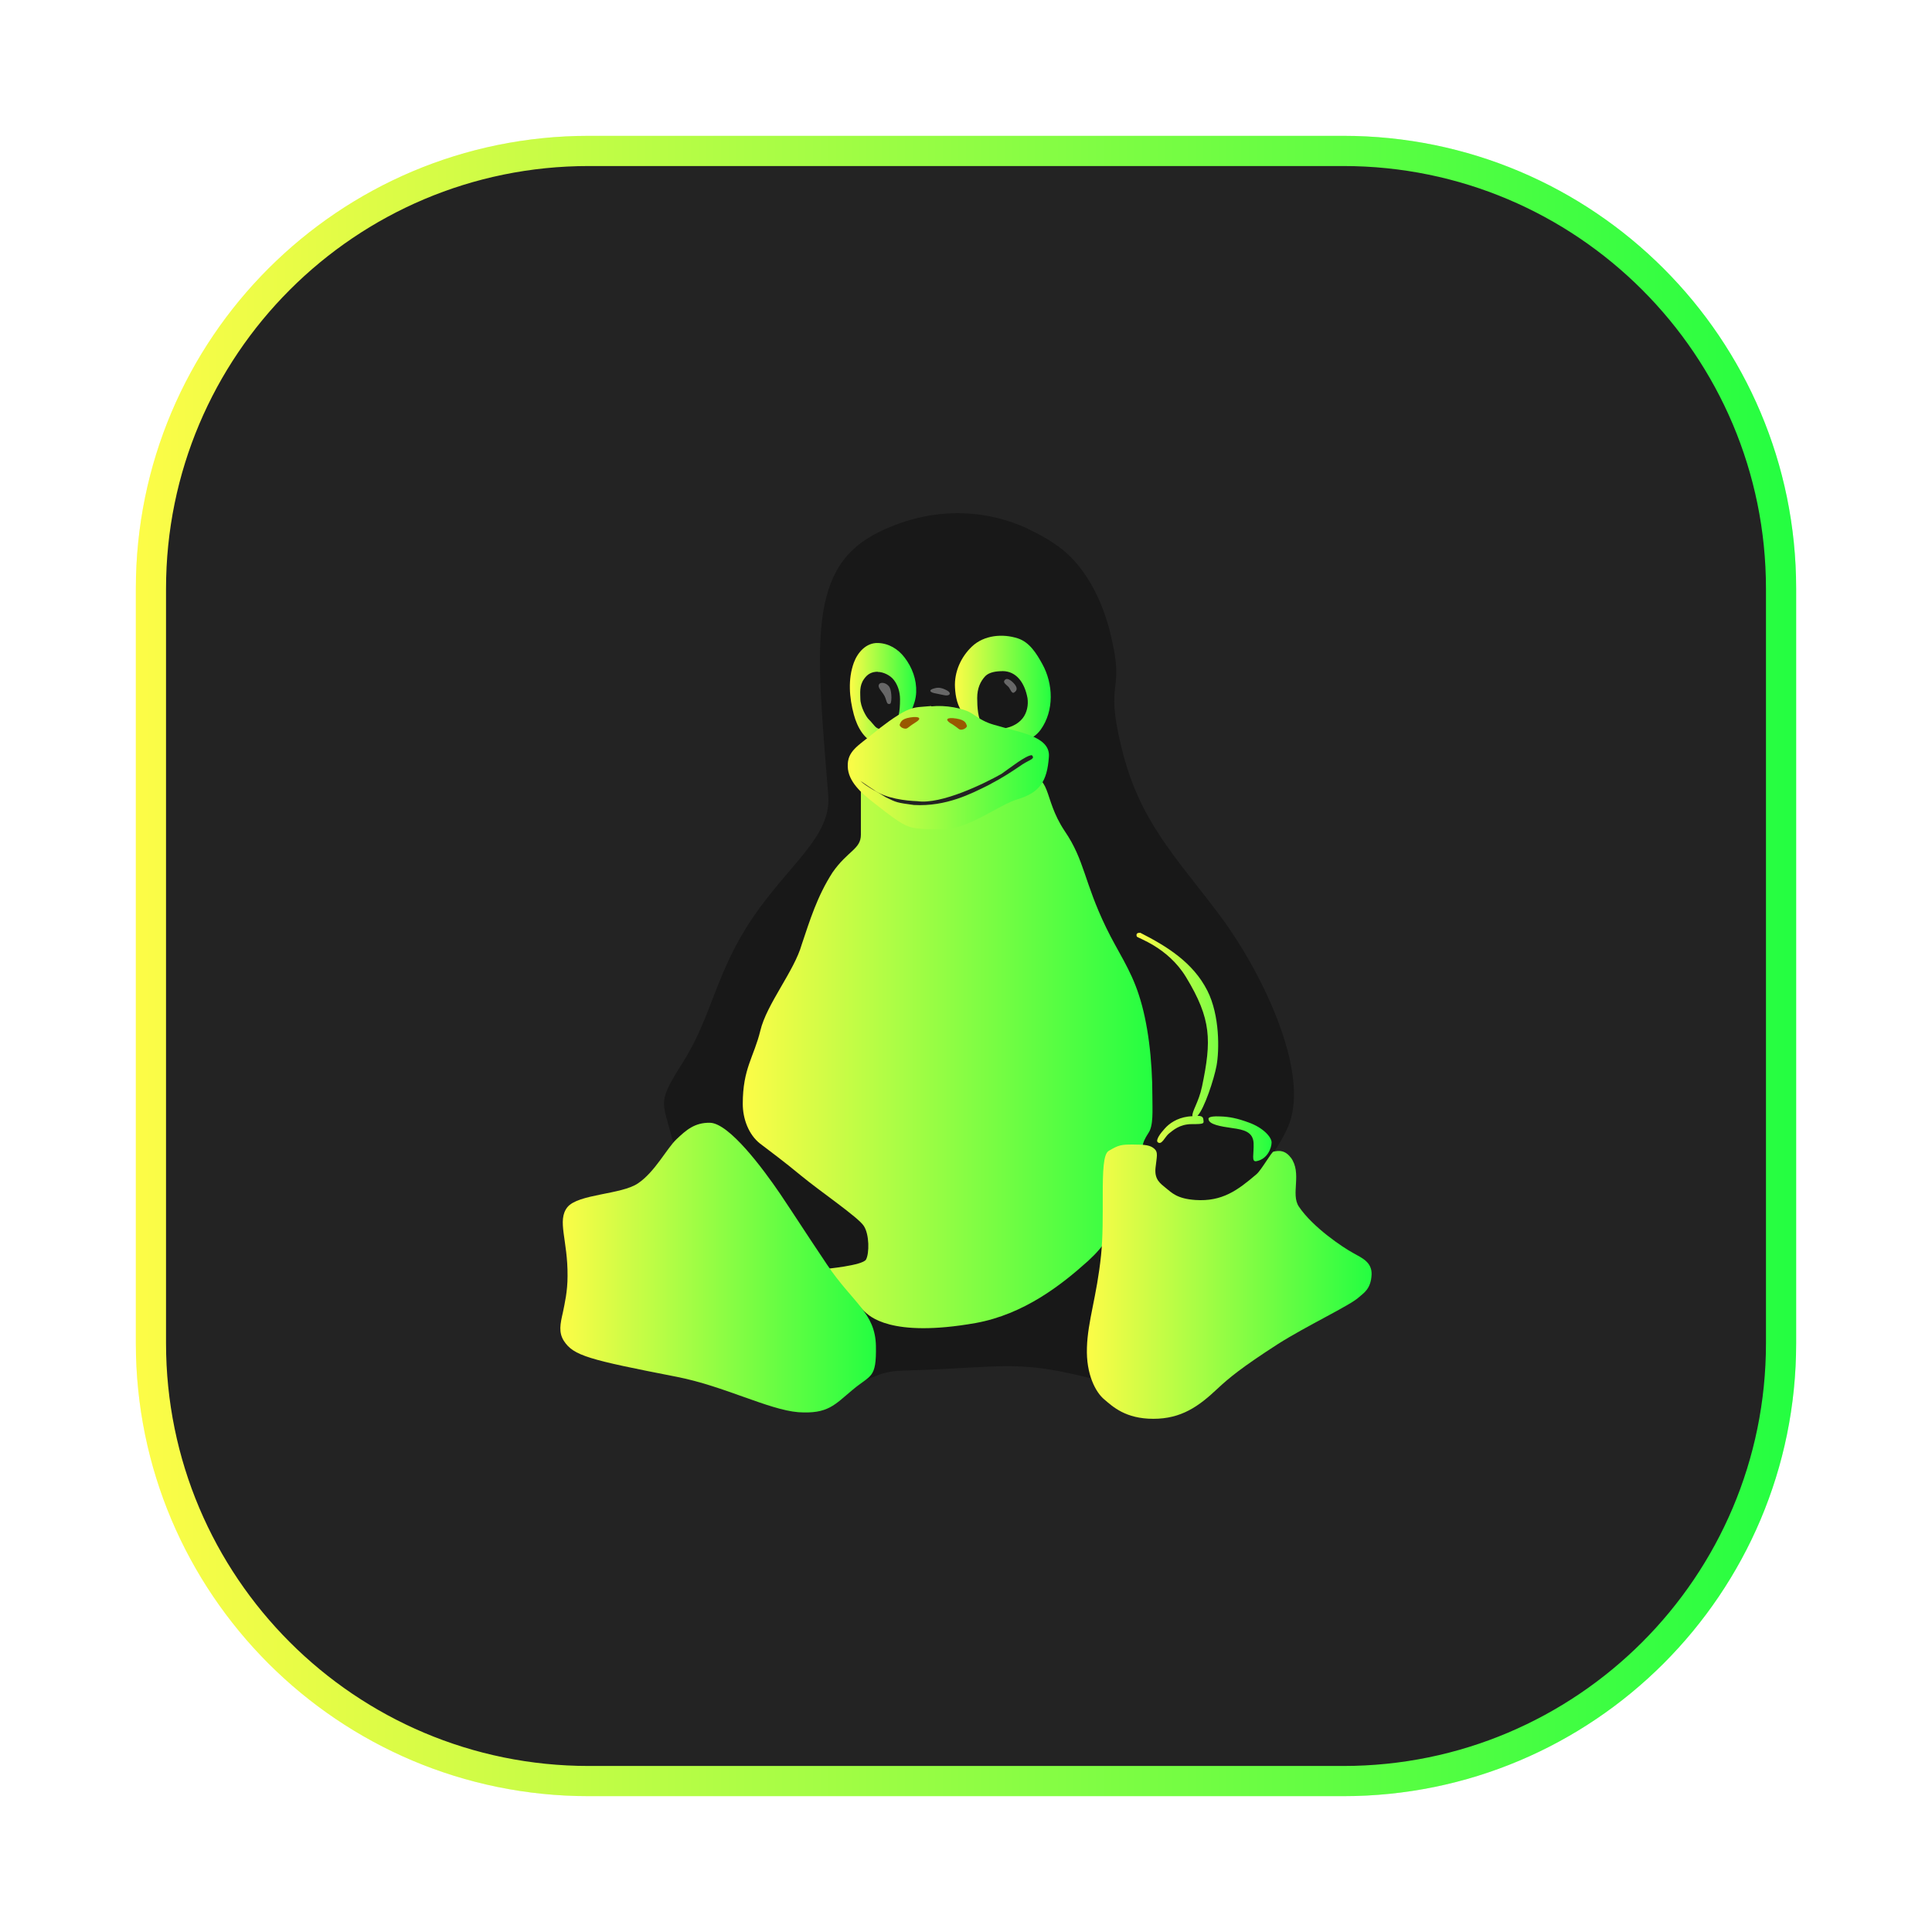 <svg width="64" height="64" viewBox="0 0 64 64" fill="none" xmlns="http://www.w3.org/2000/svg">
<g clip-path="url(#clip0_4_15353)">
<g opacity="0.3" filter="url(#filter0_f_4_15353)">
<path d="M44.5 4.5H19.5C11.216 4.5 4.5 11.216 4.5 19.5V44.5C4.5 52.784 11.216 59.5 19.5 59.5H44.5C52.784 59.5 59.5 52.784 59.5 44.5V19.5C59.5 11.216 52.784 4.5 44.5 4.5Z" fill="url(#paint0_linear_4_15353)"/>
</g>
<path d="M19.5 5H44.5C52.508 5 59 11.492 59 19.5V44.5C59 52.508 52.508 59 44.5 59H19.5C11.492 59 5 52.508 5 44.5V19.5C5 11.492 11.492 5 19.5 5Z" fill="#232323" stroke="url(#paint1_linear_4_15353)"/>
<path d="M42.778 37.009C42.362 38.599 39.173 41.625 38.053 43.087C36.938 44.554 38.166 46.165 36.106 45.65C34.051 45.14 33.477 45.233 31.346 45.345C29.24 45.462 29.692 45.289 28.372 45.844C27.057 46.395 22.636 39.114 22.276 37.754C21.926 36.399 21.757 36.562 22.677 35.1C23.585 33.632 23.725 32.181 24.931 30.407C26.138 28.624 27.54 27.716 27.437 26.357C27.036 21.308 26.729 18.78 29.137 17.614C31.427 16.503 33.348 17.166 34.102 17.543C34.431 17.706 35.099 18.026 35.592 18.582C36.085 19.127 36.532 19.948 36.783 20.987C37.297 23.071 36.568 22.383 37.153 24.772C37.728 27.157 38.898 28.329 40.326 30.214C41.759 32.098 43.249 35.212 42.775 37.01" fill="#181818"/>
<path d="M29.423 24.643C29.678 24.596 29.808 24.358 29.904 24.136C30.072 23.742 30.334 23.377 30.35 22.932C30.366 22.512 30.219 22.112 29.964 21.779C29.749 21.498 29.442 21.312 29.087 21.3C28.691 21.286 28.41 21.614 28.286 21.948C28.084 22.497 28.134 23.114 28.284 23.669C28.397 24.09 28.644 24.556 29.107 24.659C29.211 24.683 29.322 24.678 29.423 24.643Z" fill="url(#paint2_linear_4_15353)"/>
<path d="M29.077 22.258C29.261 22.258 29.494 22.37 29.612 22.527C29.734 22.685 29.815 22.91 29.815 23.164C29.815 23.536 29.775 23.949 29.535 24.076C29.458 24.106 29.295 24.153 29.204 24.153C28.995 24.153 28.974 24.02 28.776 23.827C28.704 23.76 28.5 23.418 28.5 23.139C28.5 22.966 28.46 22.717 28.623 22.492C28.735 22.329 28.878 22.252 29.077 22.252" fill="#181818"/>
<path d="M33.279 24.69C33.716 24.654 34.208 24.544 34.475 24.17C34.925 23.541 34.894 22.653 34.525 21.991C34.336 21.65 34.107 21.274 33.718 21.147C33.216 20.983 32.6 21.037 32.201 21.413C31.834 21.758 31.608 22.258 31.635 22.771C31.652 23.084 31.715 23.405 31.922 23.651C32.16 23.934 32.353 24.271 32.686 24.456C32.872 24.559 33.069 24.644 33.275 24.695" fill="url(#paint3_linear_4_15353)"/>
<path d="M33.206 22.231C33.674 22.231 33.944 22.624 34.037 23.124C34.072 23.353 34.021 23.613 33.874 23.797C33.705 24.011 33.405 24.133 33.165 24.133C32.931 24.133 32.676 24.168 32.534 23.996C32.397 23.812 32.371 23.416 32.371 23.125C32.371 22.804 32.473 22.575 32.641 22.396C32.774 22.263 33.008 22.233 33.207 22.233" fill="#181818"/>
<path d="M33.418 22.507C33.371 22.486 33.331 22.486 33.306 22.509H33.301C33.204 22.597 33.295 22.647 33.407 22.754C33.469 22.82 33.515 23.009 33.606 22.932C33.709 22.862 33.703 22.759 33.576 22.627C33.52 22.568 33.465 22.527 33.418 22.507ZM29.288 22.629C29.219 22.61 29.154 22.622 29.125 22.662C29.069 22.743 29.138 22.82 29.26 22.988C29.388 23.162 29.342 23.36 29.485 23.314C29.541 23.299 29.551 22.942 29.474 22.779C29.433 22.698 29.359 22.648 29.288 22.629ZM31.138 22.787C31.073 22.777 31.018 22.785 30.962 22.8C30.748 22.851 30.784 22.938 31.008 22.973C31.141 22.999 31.105 22.994 31.278 23.029C31.46 23.069 31.538 22.962 31.37 22.871C31.275 22.822 31.202 22.796 31.138 22.787Z" fill="#676767"/>
<path d="M30.424 27.406C29.614 27.436 28.554 25.246 28.518 26.131V27.649C28.518 28.133 28.085 28.174 27.577 28.903C27.064 29.703 26.828 30.489 26.558 31.288C26.309 32.17 25.396 33.261 25.187 34.142C24.973 35.019 24.605 35.394 24.605 36.566C24.605 37.062 24.8 37.587 25.177 37.882C25.554 38.172 25.936 38.448 26.527 38.937C27.153 39.456 28.443 40.332 28.616 40.613C28.8 40.893 28.8 41.519 28.688 41.724C28.576 41.922 27.342 42.035 27.342 42.035C27.342 42.035 28.453 43.281 28.627 43.435C28.79 43.587 29.487 44.327 32.32 43.827C33.921 43.536 35.153 42.571 36.049 41.766C37.206 40.702 36.621 40.4 36.768 39.871C36.987 39.101 37.695 38.816 37.853 37.95C37.874 37.827 37.914 37.736 38.037 37.541C38.216 37.296 38.174 36.777 38.174 36.318C38.174 35.094 38.027 33.867 37.725 32.955C37.45 32.1 37.017 31.504 36.645 30.734C35.902 29.2 35.937 28.508 35.269 27.529C34.515 26.399 34.887 25.645 33.879 25.69C32.626 25.757 31.612 27.372 30.425 27.417" fill="url(#paint4_linear_4_15353)"/>
<path d="M30.849 23.4C31.303 23.349 31.929 23.451 32.215 23.649C32.48 23.833 32.669 23.935 32.913 24.005C33.723 24.254 34.797 24.377 34.746 25.066C34.69 25.891 34.436 26.258 33.707 26.477C33.121 26.645 32.077 27.467 31.272 27.467C30.911 27.467 30.406 27.488 30.115 27.384C29.835 27.293 29.442 26.98 28.984 26.623C28.521 26.267 28.097 25.885 28.083 25.396C28.062 24.881 28.425 24.708 28.933 24.29C29.198 24.07 29.687 23.699 30.018 23.541C30.329 23.394 30.528 23.424 30.849 23.388" fill="url(#paint5_linear_4_15353)"/>
<path d="M29.806 24.007C29.78 24.068 29.974 24.196 30.076 24.108C30.183 24.022 30.305 23.945 30.346 23.919C30.535 23.802 30.469 23.716 30.148 23.767C29.837 23.817 29.837 23.94 29.801 24.007" fill="#995900"/>
<path d="M42.757 38.341C43.144 38.865 42.746 39.554 43.027 39.971C43.49 40.658 44.479 41.32 44.835 41.513C45.089 41.66 45.452 41.798 45.436 42.221C45.415 42.71 45.161 42.838 45.019 42.97C44.733 43.24 43.292 43.913 42.333 44.523C41.131 45.298 40.713 45.644 40.321 46.011C39.709 46.587 39.134 47 38.206 47C37.284 47 36.862 46.597 36.581 46.358C36.296 46.123 35.975 45.527 36.006 44.642C36.032 43.755 36.332 42.955 36.474 41.579C36.536 40.989 36.53 40.259 36.53 39.612C36.53 38.792 36.546 38.23 36.729 38.123C37.065 37.925 37.141 37.914 37.539 37.914C37.936 37.914 38.114 37.935 38.247 38.062C38.369 38.174 38.319 38.313 38.277 38.696C38.242 39.078 38.435 39.2 38.624 39.358C38.817 39.511 38.99 39.709 39.597 39.751C40.481 39.811 40.995 39.435 41.624 38.896C41.791 38.753 42.124 38.148 42.19 38.148C42.246 38.148 42.527 38.032 42.757 38.347" fill="url(#paint6_linear_4_15353)"/>
<path d="M21.134 39.2C20.579 39.577 19.157 39.547 18.796 39.989C18.444 40.433 18.811 41.075 18.801 42.267C18.801 42.777 18.71 43.159 18.648 43.469C18.557 43.862 18.501 44.137 18.678 44.417C18.999 44.912 19.504 45.04 22.423 45.61C23.982 45.915 25.459 46.7 26.443 46.781C27.432 46.847 27.645 46.536 28.247 46.037C28.843 45.533 29.036 45.685 29.016 44.586C28.995 43.485 28.247 43.159 27.396 41.891C26.546 40.622 26.408 40.389 25.843 39.547C25.277 38.716 24.157 37.209 23.52 37.193C23.01 37.183 22.726 37.438 22.405 37.743C22.084 38.049 21.695 38.823 21.134 39.2Z" fill="url(#paint7_linear_4_15353)"/>
<path d="M37.775 30.9C37.672 30.896 37.628 30.931 37.657 31.022C37.675 31.076 38.68 31.368 39.288 32.367C40.134 33.76 40.137 34.468 39.818 35.995C39.709 36.515 39.471 36.832 39.502 36.975C39.447 36.981 39.424 36.978 39.351 36.988C38.98 37.039 38.729 37.22 38.582 37.388C38.441 37.54 38.281 37.761 38.348 37.834C38.481 37.956 38.593 37.65 38.725 37.548C38.852 37.452 39.066 37.238 39.484 37.238C39.906 37.238 39.882 37.222 39.861 37.075C39.852 36.987 39.781 36.964 39.667 36.963C39.895 36.734 40.219 35.739 40.3 35.302C40.393 34.797 40.41 33.635 39.996 32.818C39.518 31.875 38.643 31.342 37.775 30.9ZM40.421 36.983C39.993 36.962 40.034 37.065 40.034 37.065C40.034 37.249 40.432 37.314 40.824 37.37C41.201 37.421 41.506 37.493 41.527 37.865C41.542 38.231 41.445 38.496 41.619 38.466C41.99 38.399 42.123 38.023 42.123 37.844C42.123 37.671 41.848 37.355 41.359 37.182C40.998 37.049 40.733 36.992 40.421 36.983Z" fill="url(#paint8_linear_4_15353)"/>
<path d="M28.5 25.866C28.674 25.979 28.679 25.994 28.928 26.152C29.331 26.457 30.039 26.529 30.385 26.54C31.184 26.657 32.611 25.954 33.172 25.638C33.458 25.44 33.982 25.021 34.18 25.016C34.303 25.139 34.124 25.158 33.87 25.321C33.533 25.551 33.248 25.744 32.734 26.014C32.188 26.284 31.347 26.727 30.273 26.666C29.706 26.589 29.701 26.584 29.356 26.417C29.147 26.28 28.674 26.045 28.5 25.866Z" fill="#232323"/>
<path d="M32.028 24.038C32.054 24.104 31.86 24.227 31.758 24.145C31.651 24.059 31.528 23.977 31.483 23.956C31.293 23.833 31.365 23.752 31.681 23.803C31.997 23.854 31.997 23.971 32.028 24.038Z" fill="#995900"/>
</g>
<defs>
<filter id="filter0_f_4_15353" x="3.263" y="3.263" width="57.475" height="57.475" filterUnits="userSpaceOnUse" color-interpolation-filters="sRGB">
<feFlood flood-opacity="0" result="BackgroundImageFix"/>
<feBlend mode="normal" in="SourceGraphic" in2="BackgroundImageFix" result="shape"/>
<feGaussianBlur stdDeviation="0.619" result="effect1_foregroundBlur_4_15353"/>
</filter>
<linearGradient id="paint0_linear_4_15353" x1="4.5" y1="32" x2="59.5" y2="32" gradientUnits="userSpaceOnUse">
<stop stop-color="#FDFC47"/>
<stop offset="1" stop-color="#24FE41"/>
</linearGradient>
<linearGradient id="paint1_linear_4_15353" x1="4.5" y1="32" x2="59.5" y2="32" gradientUnits="userSpaceOnUse">
<stop stop-color="#FDFC47"/>
<stop offset="1" stop-color="#24FE41"/>
</linearGradient>
<linearGradient id="paint2_linear_4_15353" x1="28.152" y1="22.986" x2="30.352" y2="22.986" gradientUnits="userSpaceOnUse">
<stop stop-color="#FDFC47"/>
<stop offset="1" stop-color="#24FE41"/>
</linearGradient>
<linearGradient id="paint3_linear_4_15353" x1="31.633" y1="22.877" x2="34.807" y2="22.877" gradientUnits="userSpaceOnUse">
<stop stop-color="#FDFC47"/>
<stop offset="1" stop-color="#24FE41"/>
</linearGradient>
<linearGradient id="paint4_linear_4_15353" x1="24.605" y1="34.843" x2="38.178" y2="34.843" gradientUnits="userSpaceOnUse">
<stop stop-color="#FDFC47"/>
<stop offset="1" stop-color="#24FE41"/>
</linearGradient>
<linearGradient id="paint5_linear_4_15353" x1="28.082" y1="25.428" x2="34.748" y2="25.428" gradientUnits="userSpaceOnUse">
<stop stop-color="#FDFC47"/>
<stop offset="1" stop-color="#24FE41"/>
</linearGradient>
<linearGradient id="paint6_linear_4_15353" x1="36.004" y1="42.457" x2="45.437" y2="42.457" gradientUnits="userSpaceOnUse">
<stop stop-color="#FDFC47"/>
<stop offset="1" stop-color="#24FE41"/>
</linearGradient>
<linearGradient id="paint7_linear_4_15353" x1="18.562" y1="41.991" x2="29.018" y2="41.991" gradientUnits="userSpaceOnUse">
<stop stop-color="#FDFC47"/>
<stop offset="1" stop-color="#24FE41"/>
</linearGradient>
<linearGradient id="paint8_linear_4_15353" x1="37.648" y1="34.684" x2="42.123" y2="34.684" gradientUnits="userSpaceOnUse">
<stop stop-color="#FDFC47"/>
<stop offset="1" stop-color="#24FE41"/>
</linearGradient>
<clipPath id="clip0_4_15353">
<rect width="64" height="64" fill="white"/>
</clipPath>
</defs>
</svg>
